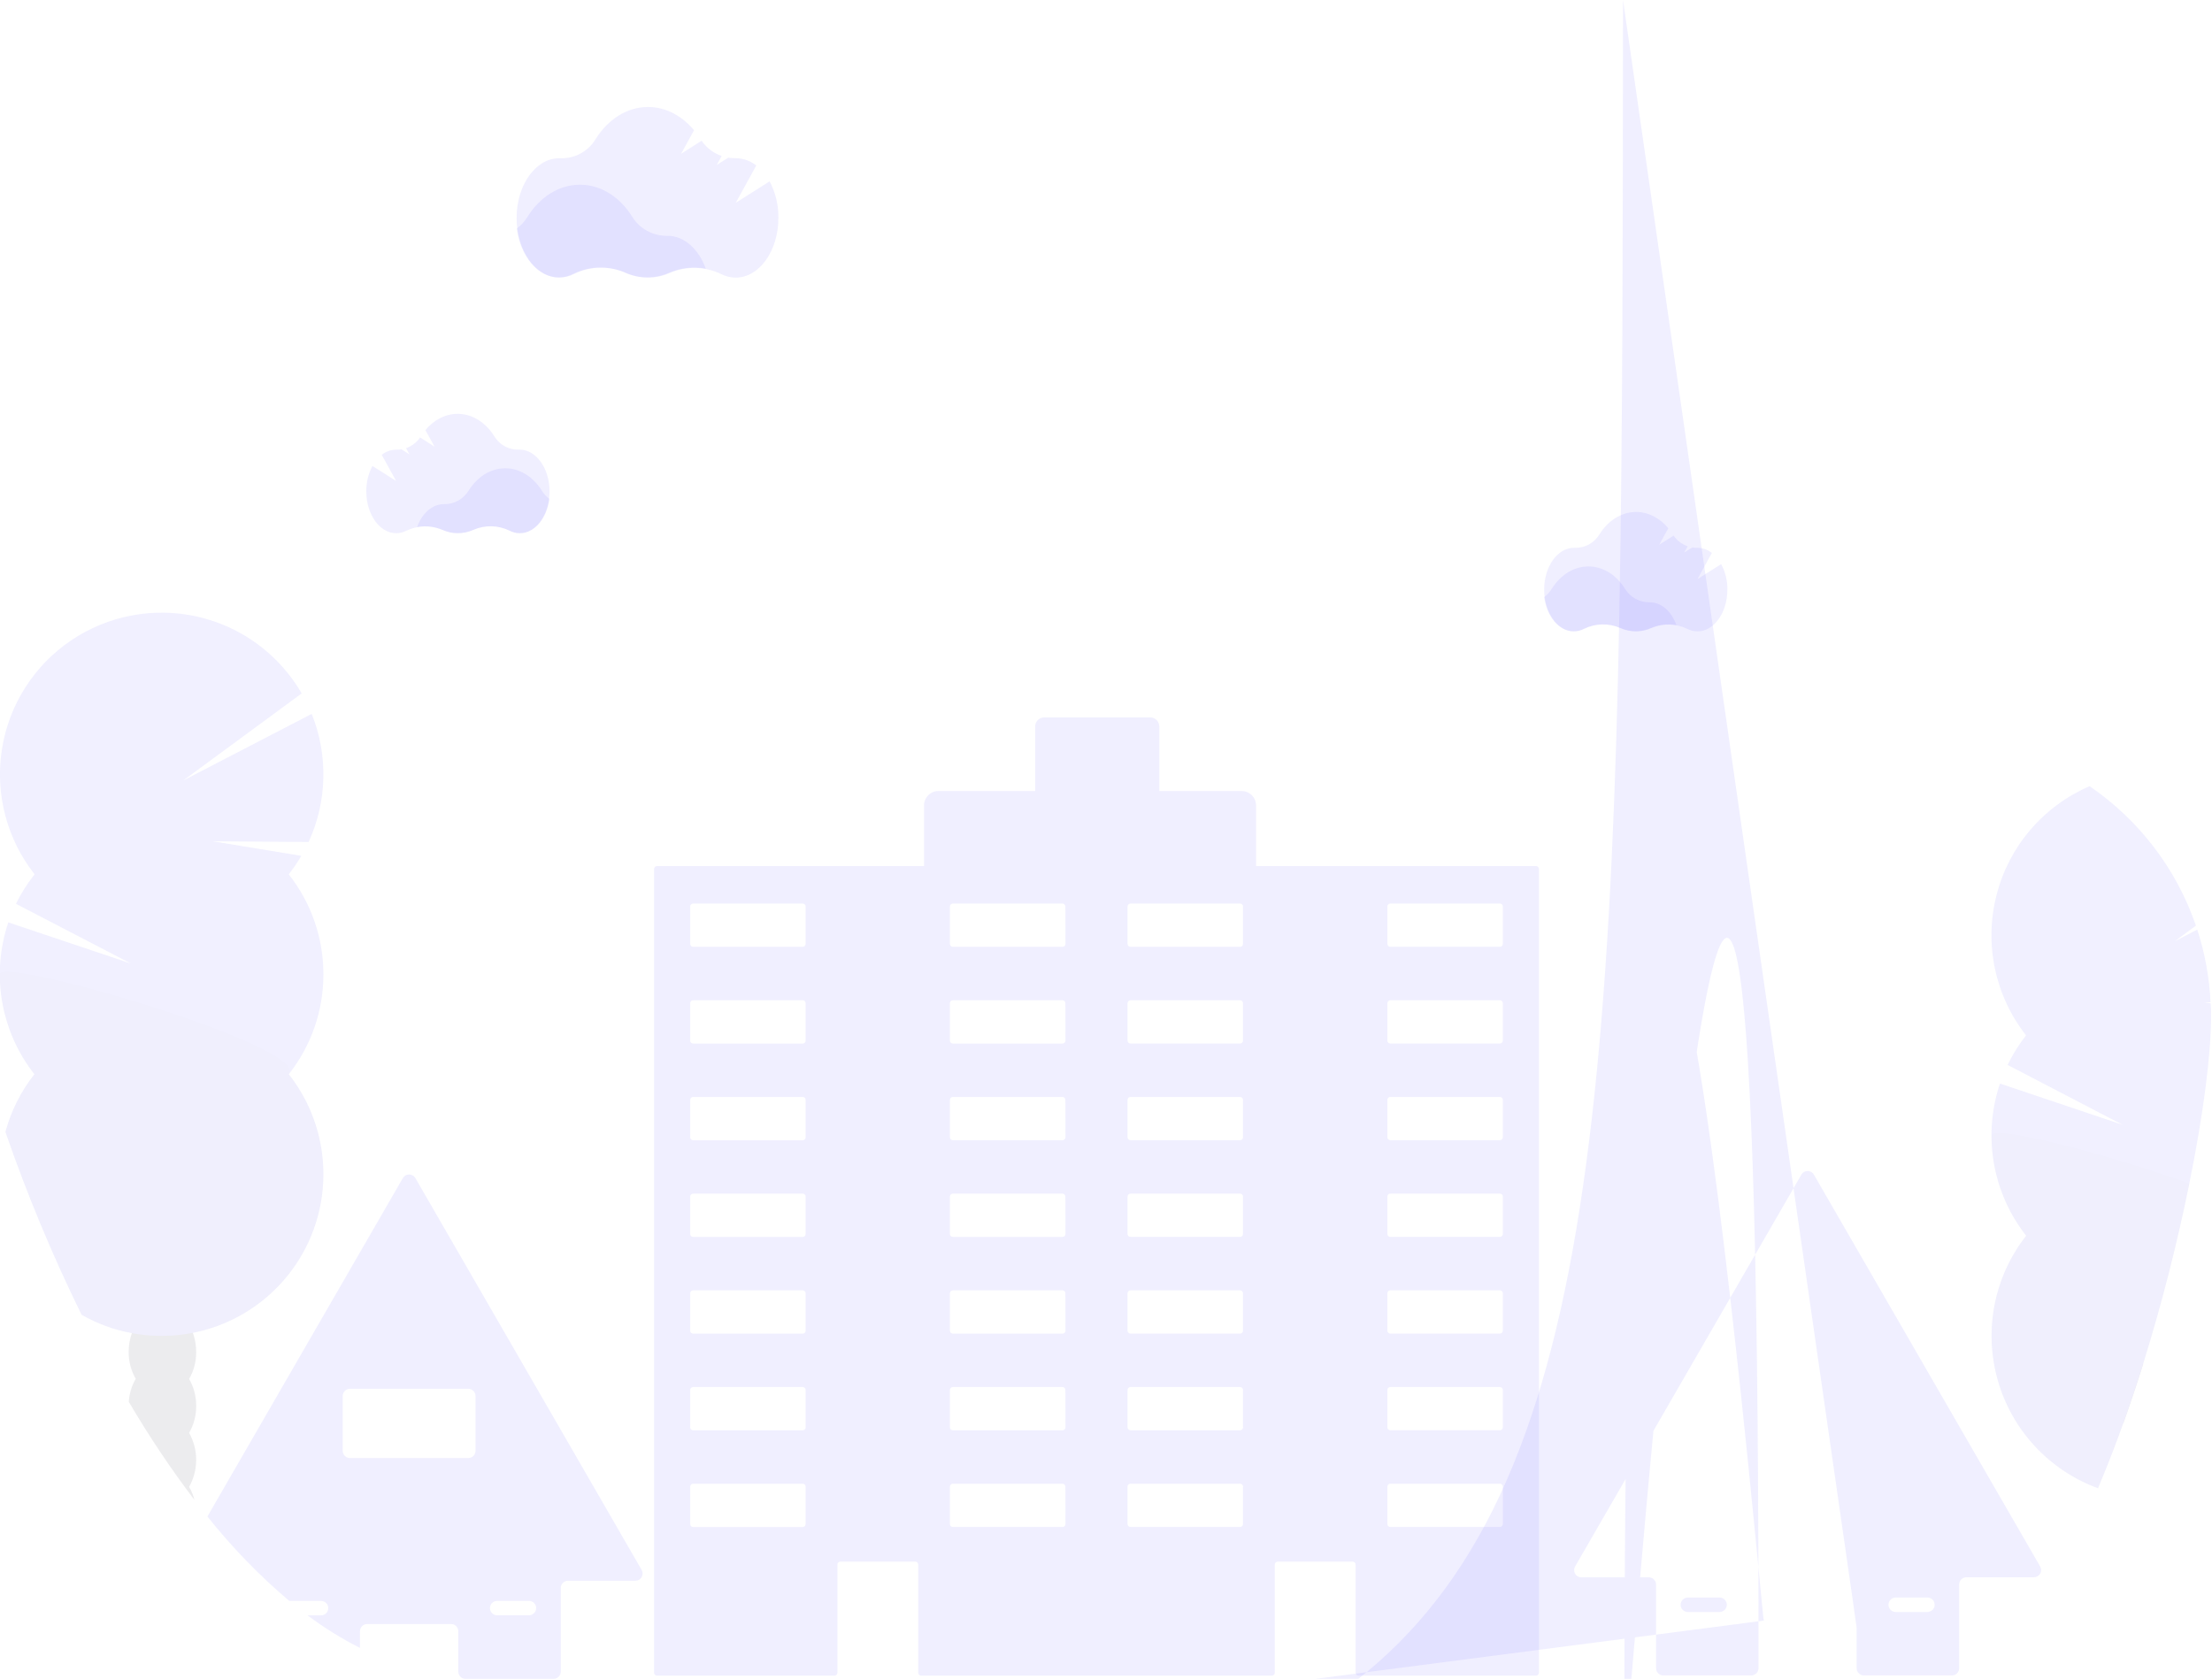<svg width="1014" height="770" viewBox="0 0 1014 770" fill="none" xmlns="http://www.w3.org/2000/svg">
<g clip-path="url(#clip0_2497_466)">
<path opacity="0.1" d="M935.22 718.22L831.5 538.57C831.211 538.065 830.794 537.645 830.291 537.353C829.788 537.061 829.217 536.908 828.635 536.908C828.053 536.908 827.482 537.061 826.979 537.353C826.476 537.645 826.059 538.065 825.77 538.57L722.05 718.22C721.748 718.723 721.585 719.298 721.579 719.884C721.572 720.471 721.722 721.049 722.014 721.559C722.305 722.068 722.727 722.491 723.236 722.783C723.745 723.075 724.323 723.226 724.91 723.22H755.85C756.727 723.223 757.567 723.572 758.188 724.192C758.808 724.813 759.157 725.653 759.16 726.53V764.88C759.16 765.756 759.507 766.597 760.126 767.217C760.745 767.837 761.584 768.187 762.46 768.19H802.79C803.668 768.19 804.51 767.841 805.131 767.221C805.751 766.6 806.1 765.758 806.1 764.88V746.34C806. 1 745.465 806.448 744.625 807.067 744.007C807.685 743.388 808.525 743.04 809.4 743.04H847.79C848.666 743.04 849.507 743.387 850.127 744.006C850.747 744.625 851.097 745.464 851.1 746.34V764.88C851.1 765.758 851.449 766.6 852.069 767.221C852.69 767.841 853.532 768.19 854.41 768.19H894.79C895.668 768.19 896.51 767.841 897.131 767.221C897.751 766.6 898.1 765.758 898.1 764.88V726.49C898.1 725.612 898.449 724.77 899.069 724.149C899.69 723.529 900.532 723.18 901.41 723.18H932.35C932.931 723.18 933.501 723.027 934.004 722.737C934.507 722.447 934.925 722.03 935.216 721.528C935.506 721.025 935.66 720.455 935.661 719.874C935.661 719.294 935.509 718.723 935.22 718.22ZM790.61 738.1C790.306 738.413 789.942 738.663 789.54 738.835C789.139 739.006 788.707 739.096 788.27 739.1H773.71C772.832 739.1 771.99 738.751 771.369 738.131C770.749 737.51 770.4 736.668 770.4 735.79C770.4 734.912 770.749 734.07 771.369 733.449C771.99 732.829 772.832 732.48 773.71 732.48H788.27C788.924 732.48 789.564 732.674 790.108 733.038C790.652 733.402 791.077 733.919 791.327 734.523C791.577 735.128 791.643 735.794 791.515 736.435C791.388 737.077 791.073 737.667 790.61 738.13V738.1ZM885.89 738.1C885.586 738.413 885.222 738.663 884.82 738.835C884.419 739.006 883.987 739.096 883.55 739.1H869C868.122 739.1 867.28 738.751 866.66 738.131C866.039 737.51 865.69 736.668 865.69 735.79C865.69 734.912 866.039 734.07 866.66 733.449C867.28 732.829 868.122 732.48 869 732.48H883.55C884.205 732.48 884.844 732.674 885.388 733.038C885.933 733.402 886.357 733.919 886.607 734.523C886.858 735.128 886.923 735.794 886.795 736.435C886.668 737.077 886.353 737.667 885.89 738.13V738.1Z" fill="#6C63FF"/>
<path opacity="0.1" d="M294.13 719.8L190.41 540.15C190.119 539.648 189.702 539.23 189.199 538.94C188.696 538.65 188.126 538.498 187.545 538.498C186.965 538.498 186.394 538.65 185.891 538.94C185.388 539.23 184.971 539.648 184.68 540.15L95.09 695.32C106.295 709.427 118.866 722.393 132.62 734.03H147.18C148.058 734.03 148.9 734.379 149.521 735C150.141 735.62 150.49 736.462 150.49 737.34C150.49 738.218 150.141 739.06 149.521 739.681C148.9 740.301 148.058 740.65 147.18 740.65H141.02C148.565 746.324 156.596 751.32 165.02 755.58V747.93C165.02 747.052 165.369 746.21 165.989 745.589C166.61 744.969 167.452 744.62 168.33 744.62H206.79C207.666 744.623 208.505 744.973 209.124 745.593C209.743 746.213 210.09 747.054 210.09 747.93V766.45C210.088 766.931 210.194 767.406 210.4 767.84C210.665 768.413 211.088 768.898 211.62 769.238C212.151 769.578 212.769 769.759 213.4 769.76H253.77C254.282 769.762 254.788 769.643 255.245 769.411C255.702 769.18 256.098 768.844 256.4 768.43C256.844 767.859 257.081 767.153 257.07 766.43V728.08C257.07 727.202 257.419 726.36 258.039 725.74C258.66 725.119 259.502 724.77 260.38 724.77H291.32C291.897 724.761 292.461 724.601 292.958 724.306C293.454 724.011 293.864 723.592 294.148 723.09C294.432 722.587 294.58 722.019 294.577 721.442C294.573 720.865 294.419 720.299 294.13 719.8ZM225.57 735C225.874 734.687 226.238 734.437 226.64 734.265C227.041 734.094 227.473 734.004 227.91 734H242.47C243.348 734 244.19 734.349 244.811 734.969C245.431 735.59 245.78 736.432 245.78 737.31C245.78 738.188 245.431 739.03 244.811 739.651C244.19 740.271 243.348 740.62 242.47 740.62H227.91C227.255 740.62 226.616 740.426 226.072 740.062C225.527 739.698 225.103 739.181 224.853 738.577C224.603 737.972 224.537 737.306 224.665 736.665C224.792 736.023 225.107 735.433 225.57 734.97V735ZM160.42 668.52C159.542 668.52 158.7 668.171 158.079 667.551C157.459 666.93 157.11 666.088 157.11 665.21V640.07C157.11 639.192 157.459 638.35 158.079 637.729C158.7 637.109 159.542 636.76 160.42 636.76H214.68C215.556 636.763 216.395 637.113 217.014 637.733C217.633 638.353 217.98 639.194 217.98 640.07V665.21C217.98 666.086 217.633 666.927 217.014 667.547C216.395 668.167 215.556 668.517 214.68 668.52H160.42Z" fill="#6C63FF"/>
<g opacity="0.1">
<path d="M89.93 644.6C89.971 648.94 88.856 653.213 86.7 656.98C88.818 660.762 89.93 665.025 89.93 669.36C89.93 673.695 88.818 677.958 86.7 681.74C87.795 683.613 88.617 685.634 89.14 687.74C78.224 673.352 68.176 658.325 59.05 642.74C59.27 639.022 60.352 635.407 62.21 632.18C60.067 628.437 58.953 624.193 58.98 619.88C58.967 616.947 59.461 614.035 60.44 611.27C60.906 609.959 61.499 608.696 62.21 607.5C65.03 602.71 69.47 599.62 74.45 599.62C79.43 599.62 83.88 602.71 86.7 607.5C87.386 608.662 87.965 609.883 88.43 611.15C89.433 613.951 89.941 616.905 89.93 619.88C89.971 624.22 88.856 628.493 86.7 632.26C88.85 636.015 89.964 640.273 89.93 644.6Z" fill="#3F3D56"/>
<path d="M74.45 615.34C82.994 615.34 89.92 606.269 89.92 595.08C89.92 583.891 82.994 574.82 74.45 574.82C65.906 574.82 58.98 583.891 58.98 595.08C58.98 606.269 65.906 615.34 74.45 615.34Z" fill="#3F3D56"/>
<path d="M74.45 590.58C82.994 590.58 89.92 581.509 89.92 570.32C89.92 559.131 82.994 550.06 74.45 550.06C65.906 550.06 58.98 559.131 58.98 570.32C58.98 581.509 65.906 590.58 74.45 590.58Z" fill="#3F3D56"/>
<path d="M148.25 446.71C148.276 463.339 142.683 479.488 132.38 492.54C140.227 502.517 145.38 514.342 147.346 526.882C149.313 539.422 148.027 552.256 143.611 564.156C139.195 576.057 131.797 586.624 122.126 594.845C112.455 603.066 100.836 608.667 88.38 611.11C86.6 611.47 84.79 611.75 82.96 611.97C77.315 612.645 71.612 612.675 65.96 612.06C64.08 611.86 62.223 611.583 60.39 611.23C52.306 609.736 44.531 606.893 37.39 602.82C24.045 575.619 12.386 547.623 2.48 518.99C5.078 509.366 9.599 500.368 15.77 492.54C8.15 482.844 3.067 471.402 0.98 459.248C-1.106 447.094 -0.13 434.612 3.82 422.93L60.1 441.82L7.32 414.4C9.673 409.6 12.536 405.067 15.86 400.88C9.565 392.88 4.986 383.67 2.407 373.823C-0.173 363.976 -0.696 353.704 0.868 343.645C2.433 333.587 6.052 323.959 11.501 315.361C16.949 306.763 24.11 299.379 32.537 293.669C40.964 287.96 50.477 284.047 60.482 282.174C70.488 280.302 80.772 280.51 90.693 282.787C100.614 285.063 109.961 289.358 118.15 295.404C126.338 301.45 133.194 309.118 138.29 317.93L83.88 357.93L142.88 327.33C146.652 336.701 148.472 346.743 148.228 356.841C147.984 366.94 145.681 376.883 141.46 386.06L97.46 385.73L138.12 392.41C136.394 395.366 134.466 398.199 132.35 400.89C142.661 413.936 148.263 430.082 148.25 446.71Z" fill="#6C63FF"/>
<path opacity="0.1" d="M148.25 538.37C148.247 555.547 142.281 572.19 131.371 585.456C120.461 598.723 105.283 607.79 88.43 611.11C86.65 611.47 84.84 611.75 83.01 611.97C77.365 612.645 71.662 612.675 66.01 612.06C64.13 611.86 62.273 611.583 60.44 611.23C52.356 609.736 44.581 606.893 37.44 602.82C24.095 575.619 12.436 547.623 2.53 518.99C5.128 509.366 9.649 500.368 15.82 492.54C5.524 479.485 -0.065 463.337 -0.04 446.71C-0.04 438.39 142.28 479.93 132.34 492.54C142.658 505.586 148.264 521.737 148.25 538.37Z" fill="black"/>
</g>
<g opacity="0.1">
<path d="M982.48 625.32C979.58 634.58 976.48 643.77 973.3 652.75C972.417 650.103 971.971 647.33 971.98 644.54C971.98 635.61 976.38 628.02 982.48 625.32Z" fill="#3F3D56"/>
<path d="M1013.58 465.75C1013.58 483.31 1010.04 511.03 1003.58 542.75C997.921 570.611 990.862 598.169 982.43 625.32C979.53 634.58 976.43 643.77 973.25 652.75C969.6 662.94 965.75 672.86 961.72 682.35C950.702 678.307 940.798 671.714 932.815 663.111C924.832 654.508 918.997 644.139 915.788 632.85C912.579 621.561 912.085 609.673 914.349 598.158C916.612 586.642 921.567 575.825 928.81 566.59C921.18 556.868 916.088 545.401 913.993 533.221C911.898 521.042 912.866 508.532 916.81 496.82L973.09 515.75L920.31 488.27C922.634 483.464 925.467 478.922 928.76 474.72C921.73 465.757 916.852 455.3 914.502 444.154C912.152 433.008 912.394 421.472 915.207 410.434C918.021 399.396 923.332 389.152 930.73 380.491C938.129 371.83 947.417 364.984 957.88 360.48C980.597 375.978 997.696 398.402 1006.63 424.41L996.78 431.66L1007.24 426.23C1010.75 437.015 1012.8 448.221 1013.33 459.55H1010.39L1013.39 460.04C1013.54 461.88 1013.58 463.88 1013.58 465.75Z" fill="#6C63FF"/>
<path opacity="0.1" d="M1003.63 542.75C997.971 570.611 990.912 598.169 982.48 625.32C979.58 634.58 976.48 643.77 973.3 652.75C969.65 662.94 965.8 672.86 961.77 682.35C950.752 678.307 940.848 671.714 932.865 663.111C924.882 654.508 919.047 644.139 915.838 632.85C912.629 621.561 912.135 609.673 914.399 598.158C916.662 586.642 921.617 575.825 928.86 566.59C918.56 553.494 912.973 537.311 913 520.65C913 515.62 964.72 528.76 1003.63 542.75Z" fill="black"/>
</g>
<path opacity="0.1" d="M323.53 123.19C317.892 122.125 312.065 122.762 306.79 125.02C303.621 126.434 300.19 127.165 296.72 127.165C293.25 127.165 289.819 126.434 286.65 125.02C282.905 123.379 278.848 122.57 274.759 122.65C270.671 122.729 266.649 123.695 262.97 125.48C260.869 126.596 258.528 127.182 256.15 127.19C246.55 127.19 238.56 117.52 236.9 104.76C238.816 103.356 240.446 101.598 241.7 99.58C247.33 90.51 256.05 84.69 265.84 84.69C275.63 84.69 284.24 90.44 289.84 99.42C291.527 102.12 293.88 104.339 296.674 105.865C299.468 107.39 302.607 108.17 305.79 108.13H306.04C313.69 108.13 320.31 114.26 323.53 123.19Z" fill="#6C63FF"/>
<path opacity="0.1" d="M352.79 83.14L337.27 92.99L346.68 75.88C344.008 73.753 340.705 72.575 337.29 72.53H337.04C335.962 72.549 334.884 72.472 333.82 72.3L328.56 75.63L330.82 71.53C327.09 70.228 323.869 67.777 321.62 64.53L312.2 70.53L318.15 59.72C312.64 53.11 305.22 49.05 297.06 49.05C287.27 49.05 278.55 54.88 272.92 63.95C271.255 66.673 268.896 68.905 266.084 70.416C263.273 71.927 260.11 72.664 256.92 72.55H256.39C245.58 72.55 236.82 84.81 236.82 99.92C236.82 115.03 245.58 127.29 256.39 127.29C258.767 127.282 261.107 126.699 263.21 125.59C266.887 123.801 270.91 122.832 274.998 122.75C279.087 122.669 283.145 123.478 286.89 125.12C290.055 126.542 293.485 127.281 296.955 127.29C300.425 127.299 303.858 126.576 307.03 125.17C310.748 123.559 314.768 122.766 318.819 122.843C322.87 122.921 326.857 123.868 330.51 125.62C332.59 126.709 334.902 127.282 337.25 127.29C348.06 127.29 356.82 115.04 356.82 99.92C356.909 94.077 355.522 88.306 352.79 83.14Z" fill="#6C63FF"/>
<path opacity="0.1" d="M768.53 286.67C764.576 285.92 760.489 286.365 756.79 287.95C754.572 288.942 752.17 289.455 749.74 289.455C747.31 289.455 744.908 288.942 742.69 287.95C740.068 286.802 737.227 286.235 734.365 286.291C731.502 286.346 728.686 287.021 726.11 288.27C724.64 289.05 723.004 289.461 721.34 289.47C714.62 289.47 709.03 282.69 707.87 273.76C709.212 272.78 710.353 271.551 711.23 270.14C715.17 263.79 721.23 259.72 728.12 259.72C735.01 259.72 741.01 263.72 744.95 270.02C746.127 271.915 747.772 273.475 749.726 274.55C751.681 275.626 753.879 276.18 756.11 276.16H756.29C761.64 276.13 766.27 280.42 768.53 286.67Z" fill="#6C63FF"/>
<path opacity="0.1" d="M789 258.64L778.14 265.53L784.73 253.53C782.864 252.034 780.551 251.206 778.16 251.18H777.99C777.236 251.199 776.482 251.142 775.74 251.01L772.05 253.35L773.63 250.48C771.022 249.568 768.769 247.857 767.19 245.59L760.6 249.77L764.76 242.2C760.91 237.58 755.71 234.74 750 234.74C743.15 234.74 737 238.81 733.1 245.16C731.931 247.055 730.282 248.607 728.321 249.661C726.36 250.714 724.155 251.231 721.93 251.16H721.56C714 251.16 707.86 259.74 707.86 270.32C707.86 280.9 714 289.48 721.56 289.48C723.224 289.476 724.862 289.064 726.33 288.28C728.906 287.031 731.722 286.356 734.585 286.301C737.447 286.245 740.288 286.812 742.91 287.96C745.141 288.956 747.556 289.474 750 289.48C752.412 289.477 754.796 288.969 757 287.99C759.602 286.863 762.415 286.309 765.25 286.364C768.084 286.419 770.874 287.083 773.43 288.31C774.887 289.073 776.506 289.475 778.15 289.48C785.72 289.48 791.85 280.9 791.85 270.32C791.891 266.25 790.911 262.234 789 258.64Z" fill="#6C63FF"/>
<path opacity="0.1" d="M191.2 241.67C195.154 240.92 199.241 241.366 202.94 242.95C205.156 243.942 207.557 244.455 209.985 244.455C212.413 244.455 214.814 243.942 217.03 242.95C219.652 241.802 222.493 241.235 225.355 241.291C228.217 241.346 231.034 242.021 233.61 243.27C235.08 244.049 236.717 244.46 238.38 244.47C245.1 244.47 250.7 237.69 251.86 228.76C250.515 227.783 249.374 226.554 248.5 225.14C244.56 218.79 238.5 214.72 231.6 214.72C224.7 214.72 218.72 218.72 214.78 225.02C213.602 226.916 211.956 228.478 209.999 229.553C208.043 230.628 205.842 231.182 203.61 231.16H203.44C198.09 231.13 193.45 235.42 191.2 241.67Z" fill="#6C63FF"/>
<path opacity="0.1" d="M170.72 213.64L181.59 220.53L174.99 208.53C176.856 207.035 179.169 206.208 181.56 206.18H181.79C182.544 206.199 183.298 206.142 184.04 206.01L187.72 208.35L186.14 205.48C188.751 204.569 191.008 202.858 192.59 200.59L199.18 204.77L195.01 197.2C198.87 192.58 204.06 189.74 209.78 189.74C216.63 189.74 222.73 193.81 226.68 200.16C227.848 202.055 229.497 203.608 231.458 204.662C233.42 205.715 235.625 206.232 237.85 206.16H238.21C245.78 206.16 251.91 214.74 251.91 225.32C251.91 235.9 245.78 244.48 238.21 244.48C236.546 244.474 234.909 244.062 233.44 243.28C230.864 242.031 228.047 241.356 225.185 241.301C222.323 241.245 219.482 241.812 216.86 242.96C214.632 243.956 212.22 244.474 209.78 244.48C207.368 244.479 204.983 243.971 202.78 242.99C200.177 241.863 197.362 241.309 194.525 241.364C191.689 241.419 188.898 242.083 186.34 243.31C184.884 244.074 183.265 244.476 181.62 244.48C174.06 244.48 167.92 235.9 167.92 225.32C167.863 221.254 168.826 217.238 170.72 213.64Z" fill="#6C63FF"/>
<path opacity="0.1" d="M704.11 397.08H575.79V369.32C575.79 367.559 575.09 365.87 573.845 364.625C572.6 363.38 570.911 362.68 569.15 362.68H531.43V333.11C531.43 332.001 530.99 330.938 530.206 330.154C529.422 329.37 528.359 328.93 527.25 328.93H478.7C477.591 328.93 476.528 329.37 475.744 330.154C474.96 330.938 474.52 332.001 474.52 333.11V362.68H430.21C428.449 362.68 426.76 363.38 425.515 364.625C424.27 365.87 423.57 367.559 423.57 369.32V397.08H301.18C300.824 397.083 300.483 397.226 300.232 397.479C299.981 397.732 299.84 398.074 299.84 398.43V766.95C299.84 767.306 299.981 767.648 300.232 767.901C300.483 768.154 300.824 768.297 301.18 768.3H382.52C382.878 768.3 383.221 768.158 383.475 767.905C383.728 767.651 383.87 767.308 383.87 766.95V717.37C383.873 717.013 384.016 716.671 384.268 716.418C384.521 716.166 384.863 716.023 385.22 716.02H419.58C419.937 716.023 420.279 716.166 420.532 716.418C420.784 716.671 420.927 717.013 420.93 717.37V766.95C420.93 767.306 421.071 767.648 421.322 767.901C421.573 768.154 421.914 768.297 422.27 768.3H583.02C583.377 768.297 583.719 768.154 583.972 767.902C584.224 767.649 584.367 767.307 584.37 766.95V717.37C584.37 717.014 584.511 716.672 584.762 716.419C585.013 716.166 585.354 716.023 585.71 716.02H620.07C620.428 716.02 620.771 716.162 621.025 716.415C621.278 716.669 621.42 717.012 621.42 717.37V766.95C621.423 767.307 621.566 767.649 621.818 767.902C622.071 768.154 622.413 768.297 622.77 768.3H704.11C704.467 768.297 704.809 768.154 705.062 767.902C705.314 767.649 705.457 767.307 705.46 766.95V398.43C705.457 398.073 705.314 397.731 705.062 397.478C704.809 397.226 704.467 397.083 704.11 397.08ZM369.31 698.8C369.31 699.155 369.169 699.496 368.918 699.747C368.666 699.999 368.325 700.14 367.97 700.14H317.73C317.553 700.141 317.378 700.108 317.214 700.041C317.05 699.974 316.901 699.876 316.776 699.751C316.651 699.627 316.551 699.478 316.483 699.315C316.415 699.152 316.38 698.977 316.38 698.8V681.64C316.38 681.282 316.522 680.939 316.775 680.685C317.029 680.432 317.372 680.29 317.73 680.29H367.97C368.326 680.293 368.667 680.436 368.918 680.689C369.169 680.942 369.31 681.284 369.31 681.64V698.8ZM369.31 654.46C369.311 654.637 369.278 654.812 369.211 654.976C369.144 655.14 369.046 655.289 368.921 655.414C368.797 655.539 368.648 655.639 368.485 655.707C368.322 655.775 368.147 655.81 367.97 655.81H317.73C317.552 655.811 317.376 655.777 317.212 655.71C317.047 655.643 316.898 655.543 316.772 655.418C316.647 655.292 316.547 655.143 316.48 654.978C316.413 654.814 316.379 654.638 316.38 654.46V637.31C316.379 637.132 316.413 636.956 316.48 636.792C316.547 636.627 316.647 636.478 316.772 636.352C316.898 636.227 317.047 636.127 317.212 636.06C317.376 635.993 317.552 635.959 317.73 635.96H367.97C368.147 635.96 368.322 635.995 368.485 636.063C368.648 636.131 368.797 636.231 368.921 636.356C369.046 636.482 369.144 636.63 369.211 636.794C369.278 636.958 369.311 637.133 369.31 637.31V654.46ZM369.31 610.13C369.31 610.486 369.169 610.828 368.918 611.081C368.667 611.334 368.326 611.477 367.97 611.48H317.73C317.553 611.48 317.377 611.445 317.213 611.377C317.05 611.309 316.901 611.21 316.775 611.085C316.65 610.959 316.551 610.81 316.483 610.647C316.415 610.483 316.38 610.307 316.38 610.13V592.97C316.38 592.612 316.522 592.269 316.775 592.015C317.029 591.762 317.372 591.62 317.73 591.62H367.97C368.326 591.623 368.667 591.766 368.918 592.019C369.169 592.272 369.31 592.614 369.31 592.97V610.13ZM369.31 565.79C369.311 565.967 369.278 566.142 369.211 566.306C369.144 566.47 369.046 566.619 368.921 566.744C368.797 566.87 368.648 566.969 368.485 567.037C368.322 567.105 368.147 567.14 367.97 567.14H317.73C317.552 567.141 317.376 567.107 317.212 567.04C317.047 566.973 316.898 566.873 316.772 566.748C316.647 566.622 316.547 566.473 316.48 566.308C316.413 566.144 316.379 565.968 316.38 565.79V548.64C316.379 548.462 316.413 548.286 316.48 548.122C316.547 547.957 316.647 547.808 316.772 547.682C316.898 547.557 317.047 547.457 317.212 547.39C317.376 547.323 317.552 547.289 317.73 547.29H367.97C368.147 547.29 368.322 547.325 368.485 547.393C368.648 547.461 368.797 547.561 368.921 547.686C369.046 547.812 369.144 547.96 369.211 548.124C369.278 548.288 369.311 548.463 369.31 548.64V565.79ZM369.31 521.46C369.31 521.816 369.169 522.158 368.918 522.411C368.667 522.664 368.326 522.807 367.97 522.81H317.73C317.372 522.81 317.029 522.668 316.775 522.415C316.522 522.161 316.38 521.818 316.38 521.46V504.3C316.38 504.123 316.415 503.948 316.483 503.785C316.551 503.622 316.651 503.473 316.776 503.349C316.901 503.224 317.05 503.126 317.214 503.059C317.378 502.992 317.553 502.959 317.73 502.96H367.97C368.325 502.96 368.666 503.101 368.918 503.352C369.169 503.604 369.31 503.945 369.31 504.3V521.46ZM369.31 477.13C369.31 477.485 369.169 477.826 368.918 478.078C368.666 478.329 368.325 478.47 367.97 478.47H317.73C317.553 478.471 317.378 478.438 317.214 478.371C317.05 478.304 316.901 478.206 316.776 478.081C316.651 477.956 316.551 477.808 316.483 477.645C316.415 477.482 316.38 477.307 316.38 477.13V459.97C316.38 459.793 316.415 459.617 316.483 459.453C316.551 459.29 316.65 459.141 316.775 459.015C316.901 458.89 317.05 458.791 317.213 458.723C317.377 458.655 317.553 458.62 317.73 458.62H367.97C368.326 458.623 368.667 458.766 368.918 459.019C369.169 459.272 369.31 459.614 369.31 459.97V477.13ZM369.31 432.79C369.311 432.967 369.278 433.142 369.211 433.306C369.144 433.47 369.046 433.618 368.921 433.744C368.797 433.869 368.648 433.969 368.485 434.037C368.322 434.105 368.147 434.14 367.97 434.14H317.73C317.552 434.141 317.376 434.107 317.212 434.04C317.047 433.973 316.898 433.873 316.772 433.748C316.647 433.622 316.547 433.473 316.48 433.308C316.413 433.144 316.379 432.968 316.38 432.79V415.64C316.379 415.462 316.413 415.286 316.48 415.122C316.547 414.957 316.647 414.808 316.772 414.682C316.898 414.557 317.047 414.457 317.212 414.39C317.376 414.323 317.552 414.289 317.73 414.29H367.97C368.147 414.29 368.322 414.325 368.485 414.393C368.648 414.461 368.797 414.561 368.921 414.686C369.046 414.811 369.144 414.96 369.211 415.124C369.278 415.288 369.311 415.463 369.31 415.64V432.79ZM488.42 698.79C488.42 698.967 488.385 699.142 488.317 699.305C488.249 699.468 488.15 699.617 488.024 699.741C487.899 699.866 487.75 699.964 487.586 700.031C487.422 700.098 487.247 700.131 487.07 700.13H436.79C436.434 700.13 436.092 699.989 435.839 699.738C435.586 699.487 435.443 699.146 435.44 698.79V681.64C435.443 681.283 435.586 680.941 435.838 680.688C436.091 680.436 436.433 680.293 436.79 680.29H487.03C487.388 680.29 487.731 680.432 487.985 680.685C488.238 680.939 488.38 681.282 488.38 681.64L488.42 698.79ZM488.42 654.45C488.421 654.628 488.387 654.804 488.32 654.968C488.253 655.133 488.153 655.282 488.028 655.408C487.902 655.533 487.753 655.633 487.588 655.7C487.424 655.767 487.248 655.801 487.07 655.8H436.79C436.432 655.8 436.089 655.658 435.835 655.405C435.582 655.151 435.44 654.808 435.44 654.45V637.31C435.44 636.952 435.582 636.609 435.835 636.355C436.089 636.102 436.432 635.96 436.79 635.96H487.03C487.208 635.959 487.384 635.993 487.548 636.06C487.713 636.127 487.862 636.227 487.988 636.352C488.113 636.478 488.213 636.627 488.28 636.792C488.347 636.956 488.381 637.132 488.38 637.31L488.42 654.45ZM488.42 610.12C488.42 610.478 488.278 610.821 488.025 611.075C487.771 611.328 487.428 611.47 487.07 611.47H436.79C436.433 611.467 436.091 611.324 435.838 611.072C435.586 610.819 435.443 610.477 435.44 610.12V592.97C435.443 592.613 435.586 592.271 435.838 592.018C436.091 591.766 436.433 591.623 436.79 591.62H487.03C487.388 591.62 487.731 591.762 487.985 592.015C488.238 592.269 488.38 592.612 488.38 592.97L488.42 610.12ZM488.42 565.78C488.421 565.958 488.387 566.134 488.32 566.298C488.253 566.463 488.153 566.612 488.028 566.738C487.902 566.863 487.753 566.963 487.588 567.03C487.424 567.097 487.248 567.131 487.07 567.13H436.79C436.432 567.13 436.089 566.988 435.835 566.735C435.582 566.481 435.44 566.138 435.44 565.78V548.64C435.44 548.463 435.475 548.287 435.543 548.123C435.611 547.96 435.71 547.811 435.835 547.685C435.961 547.56 436.11 547.461 436.273 547.393C436.437 547.325 436.613 547.29 436.79 547.29H487.03C487.208 547.289 487.384 547.323 487.548 547.39C487.713 547.457 487.862 547.557 487.988 547.682C488.113 547.808 488.213 547.957 488.28 548.122C488.347 548.286 488.381 548.462 488.38 548.64L488.42 565.78ZM488.42 521.45C488.42 521.627 488.385 521.803 488.317 521.967C488.249 522.13 488.15 522.279 488.025 522.405C487.899 522.53 487.75 522.629 487.587 522.697C487.423 522.765 487.247 522.8 487.07 522.8H436.79C436.433 522.797 436.091 522.654 435.838 522.402C435.586 522.149 435.443 521.807 435.44 521.45V504.3C435.443 503.944 435.586 503.603 435.839 503.352C436.092 503.101 436.434 502.96 436.79 502.96H487.03C487.207 502.959 487.382 502.992 487.546 503.059C487.71 503.126 487.858 503.224 487.984 503.349C488.109 503.473 488.209 503.622 488.277 503.785C488.345 503.948 488.38 504.123 488.38 504.3L488.42 521.45ZM488.42 477.12C488.42 477.297 488.385 477.472 488.317 477.635C488.249 477.798 488.15 477.947 488.024 478.071C487.899 478.196 487.75 478.294 487.586 478.361C487.422 478.428 487.247 478.461 487.07 478.46H436.79C436.434 478.46 436.092 478.319 435.839 478.068C435.586 477.817 435.443 477.476 435.44 477.12V459.97C435.443 459.613 435.586 459.271 435.838 459.018C436.091 458.766 436.433 458.623 436.79 458.62H487.03C487.207 458.62 487.383 458.655 487.547 458.723C487.71 458.791 487.859 458.89 487.985 459.015C488.11 459.141 488.209 459.29 488.277 459.453C488.345 459.617 488.38 459.793 488.38 459.97L488.42 477.12ZM488.42 432.78C488.421 432.958 488.387 433.134 488.32 433.298C488.253 433.463 488.153 433.612 488.028 433.738C487.902 433.863 487.753 433.963 487.588 434.03C487.424 434.097 487.248 434.131 487.07 434.13H436.79C436.432 434.13 436.089 433.988 435.835 433.735C435.582 433.481 435.44 433.138 435.44 432.78V415.64C435.44 415.282 435.582 414.939 435.835 414.685C436.089 414.432 436.432 414.29 436.79 414.29H487.03C487.208 414.289 487.384 414.323 487.548 414.39C487.713 414.457 487.862 414.557 487.988 414.682C488.113 414.808 488.213 414.957 488.28 415.122C488.347 415.286 488.381 415.462 488.38 415.64L488.42 432.78ZM569.81 698.78C569.81 698.957 569.775 699.132 569.707 699.295C569.639 699.458 569.54 699.607 569.414 699.731C569.289 699.856 569.14 699.954 568.976 700.021C568.812 700.088 568.637 700.121 568.46 700.12H518.22C517.864 700.12 517.522 699.979 517.269 699.728C517.016 699.477 516.873 699.136 516.87 698.78V681.64C516.873 681.283 517.016 680.941 517.268 680.688C517.521 680.436 517.863 680.293 518.22 680.29H568.46C568.637 680.29 568.813 680.325 568.977 680.393C569.14 680.461 569.289 680.56 569.415 680.685C569.54 680.811 569.639 680.96 569.707 681.123C569.775 681.287 569.81 681.463 569.81 681.64V698.78ZM569.81 654.44C569.811 654.618 569.777 654.794 569.71 654.958C569.643 655.123 569.543 655.272 569.418 655.398C569.292 655.523 569.143 655.623 568.978 655.69C568.814 655.757 568.638 655.791 568.46 655.79H518.22C518.043 655.79 517.867 655.755 517.703 655.687C517.54 655.619 517.391 655.52 517.265 655.395C517.14 655.269 517.041 655.12 516.973 654.957C516.905 654.793 516.87 654.617 516.87 654.44V637.31C516.87 636.952 517.012 636.609 517.265 636.355C517.519 636.102 517.862 635.96 518.22 635.96H568.46C568.638 635.959 568.814 635.993 568.978 636.06C569.143 636.127 569.292 636.227 569.418 636.352C569.543 636.478 569.643 636.627 569.71 636.792C569.777 636.956 569.811 637.132 569.81 637.31V654.44ZM569.81 610.11C569.81 610.287 569.775 610.463 569.707 610.627C569.639 610.79 569.54 610.939 569.415 611.065C569.289 611.19 569.14 611.289 568.977 611.357C568.813 611.425 568.637 611.46 568.46 611.46H518.22C517.863 611.457 517.521 611.314 517.268 611.062C517.016 610.809 516.873 610.467 516.87 610.11V592.97C516.873 592.613 517.016 592.271 517.268 592.018C517.521 591.766 517.863 591.623 518.22 591.62H568.46C568.637 591.62 568.813 591.655 568.977 591.723C569.14 591.791 569.289 591.89 569.415 592.015C569.54 592.141 569.639 592.29 569.707 592.453C569.775 592.617 569.81 592.793 569.81 592.97V610.11ZM569.81 565.77C569.811 565.948 569.777 566.124 569.71 566.288C569.643 566.453 569.543 566.602 569.418 566.728C569.292 566.853 569.143 566.953 568.978 567.02C568.814 567.087 568.638 567.121 568.46 567.12H518.22C518.043 567.12 517.867 567.085 517.703 567.017C517.54 566.949 517.391 566.85 517.265 566.725C517.14 566.599 517.041 566.45 516.973 566.287C516.905 566.123 516.87 565.947 516.87 565.77V548.64C516.87 548.463 516.905 548.287 516.973 548.123C517.041 547.96 517.14 547.811 517.265 547.685C517.391 547.56 517.54 547.461 517.703 547.393C517.867 547.325 518.043 547.29 518.22 547.29H568.46C568.638 547.289 568.814 547.323 568.978 547.39C569.143 547.457 569.292 547.557 569.418 547.682C569.543 547.808 569.643 547.957 569.71 548.122C569.777 548.286 569.811 548.462 569.81 548.64V565.77ZM569.81 521.44C569.81 521.617 569.775 521.793 569.707 521.957C569.639 522.12 569.54 522.269 569.415 522.395C569.289 522.52 569.14 522.619 568.977 522.687C568.813 522.755 568.637 522.79 568.46 522.79H518.22C517.863 522.787 517.521 522.644 517.268 522.392C517.016 522.139 516.873 521.797 516.87 521.44V504.3C516.873 503.944 517.016 503.603 517.269 503.352C517.522 503.101 517.864 502.96 518.22 502.96H568.46C568.637 502.959 568.812 502.992 568.976 503.059C569.14 503.126 569.289 503.224 569.414 503.349C569.54 503.473 569.639 503.622 569.707 503.785C569.775 503.948 569.81 504.123 569.81 504.3V521.44ZM569.81 477.11C569.81 477.287 569.775 477.462 569.707 477.625C569.639 477.788 569.54 477.937 569.414 478.061C569.289 478.186 569.14 478.284 568.976 478.351C568.812 478.418 568.637 478.451 568.46 478.45H518.22C517.864 478.45 517.522 478.309 517.269 478.058C517.016 477.807 516.873 477.466 516.87 477.11V459.97C516.873 459.613 517.016 459.271 517.268 459.018C517.521 458.766 517.863 458.623 518.22 458.62H568.46C568.637 458.62 568.813 458.655 568.977 458.723C569.14 458.791 569.289 458.89 569.415 459.015C569.54 459.141 569.639 459.29 569.707 459.453C569.775 459.617 569.81 459.793 569.81 459.97V477.11ZM569.81 432.77C569.811 432.948 569.777 433.124 569.71 433.288C569.643 433.453 569.543 433.602 569.418 433.728C569.292 433.853 569.143 433.953 568.978 434.02C568.814 434.087 568.638 434.121 568.46 434.12H518.22C518.043 434.12 517.867 434.085 517.703 434.017C517.54 433.949 517.391 433.85 517.265 433.725C517.14 433.599 517.041 433.45 516.973 433.287C516.905 433.123 516.87 432.947 516.87 432.77V415.64C516.87 415.282 517.012 414.939 517.265 414.685C517.519 414.432 517.862 414.29 518.22 414.29H568.46C568.638 414.289 568.814 414.323 568.978 414.39C569.143 414.457 569.292 414.557 569.418 414.682C569.543 414.808 569.643 414.957 569.71 415.122C569.777 415.286 569.811 415.462 569.81 415.64V432.77ZM688.92 698.77C688.917 699.126 688.774 699.467 688.521 699.718C688.268 699.969 687.926 700.11 687.57 700.11H637.33C637.153 700.111 636.978 700.078 636.814 700.011C636.65 699.944 636.501 699.846 636.376 699.721C636.251 699.596 636.151 699.448 636.083 699.285C636.015 699.122 635.98 698.947 635.98 698.77V681.64C635.98 681.282 636.122 680.939 636.375 680.685C636.629 680.432 636.972 680.29 637.33 680.29H687.57C687.927 680.293 688.269 680.436 688.522 680.688C688.774 680.941 688.917 681.283 688.92 681.64V698.77ZM688.92 654.43C688.92 654.788 688.778 655.131 688.525 655.385C688.271 655.638 687.928 655.78 687.57 655.78H637.33C637.152 655.781 636.976 655.747 636.812 655.68C636.647 655.613 636.498 655.513 636.372 655.388C636.247 655.262 636.147 655.113 636.08 654.948C636.013 654.784 635.979 654.608 635.98 654.43V637.31C635.979 637.132 636.013 636.956 636.08 636.792C636.147 636.627 636.247 636.478 636.372 636.352C636.498 636.227 636.647 636.127 636.812 636.06C636.976 635.993 637.152 635.959 637.33 635.96H687.57C687.928 635.96 688.271 636.102 688.525 636.355C688.778 636.609 688.92 636.952 688.92 637.31V654.43ZM688.92 610.1C688.917 610.457 688.774 610.799 688.522 611.052C688.269 611.304 687.927 611.447 687.57 611.45H637.33C637.153 611.45 636.977 611.415 636.813 611.347C636.65 611.279 636.501 611.18 636.375 611.055C636.25 610.929 636.151 610.78 636.083 610.617C636.015 610.453 635.98 610.277 635.98 610.1V592.97C635.98 592.612 636.122 592.269 636.375 592.015C636.629 591.762 636.972 591.62 637.33 591.62H687.57C687.927 591.623 688.269 591.766 688.522 592.018C688.774 592.271 688.917 592.613 688.92 592.97V610.1ZM688.92 565.76C688.92 566.118 688.778 566.461 688.525 566.715C688.271 566.968 687.928 567.11 687.57 567.11H637.33C637.152 567.111 636.976 567.077 636.812 567.01C636.647 566.943 636.498 566.843 636.372 566.718C636.247 566.592 636.147 566.443 636.08 566.278C636.013 566.114 635.979 565.938 635.98 565.76V548.64C635.979 548.462 636.013 548.286 636.08 548.122C636.147 547.957 636.247 547.808 636.372 547.682C636.498 547.557 636.647 547.457 636.812 547.39C636.976 547.323 637.152 547.289 637.33 547.29H687.57C687.747 547.29 687.923 547.325 688.087 547.393C688.25 547.461 688.399 547.56 688.525 547.685C688.65 547.811 688.749 547.96 688.817 548.123C688.885 548.287 688.92 548.463 688.92 548.64V565.76ZM688.92 521.43C688.917 521.787 688.774 522.129 688.522 522.382C688.269 522.634 687.927 522.777 687.57 522.78H637.33C636.972 522.78 636.629 522.638 636.375 522.385C636.122 522.131 635.98 521.788 635.98 521.43V504.3C635.98 504.123 636.015 503.948 636.083 503.785C636.151 503.622 636.251 503.473 636.376 503.349C636.501 503.224 636.65 503.126 636.814 503.059C636.978 502.992 637.153 502.959 637.33 502.96H687.57C687.926 502.96 688.268 503.101 688.521 503.352C688.774 503.603 688.917 503.944 688.92 504.3V521.43ZM688.92 477.1C688.917 477.456 688.774 477.797 688.521 478.048C688.268 478.299 687.926 478.44 687.57 478.44H637.33C637.153 478.441 636.978 478.408 636.814 478.341C636.65 478.274 636.501 478.176 636.376 478.051C636.251 477.927 636.151 477.778 636.083 477.615C636.015 477.452 635.98 477.277 635.98 477.1V459.97C635.98 459.793 636.015 459.617 636.083 459.453C636.151 459.29 636.25 459.141 636.375 459.015C636.501 458.89 636.65 458.791 636.813 458.723C636.977 458.655 637.153 458.62 637.33 458.62H687.57C687.927 458.623 688.269 458.766 688.522 459.018C688.774 459.271 688.917 459.613 688.92 459.97V477.1ZM688.92 432.76C688.92 433.118 688.778 433.461 688.525 433.715C688.271 433.968 687.928 434.11 687.57 434.11H637.33C637.152 434.111 636.976 434.077 636.812 434.01C636.647 433.943 636.498 433.843 636.372 433.718C636.247 433.592 636.147 433.443 636.08 433.278C636.013 433.114 635.979 432.938 635.98 432.76V415.64C635.979 415.462 636.013 415.286 636.08 415.122C636.147 414.957 636.247 414.808 636.372 414.682C636.498 414.557 636.647 414.457 636.812 414.39C636.976 414.323 637.152 414.289 637.33 414.29H687.57C687.928 414.29 688.271 414.432 688.525 414.685C688.778 414.939 688.92 415.282 688.92 415.64V432.76Z" fill="#6C63FF"/>
</g>
<defs>
<clipPath id="clip0_2497_466">
<rect width="1013.58" height="769.76" fill="white"/>
</clipPath>
</defs>
</svg>
